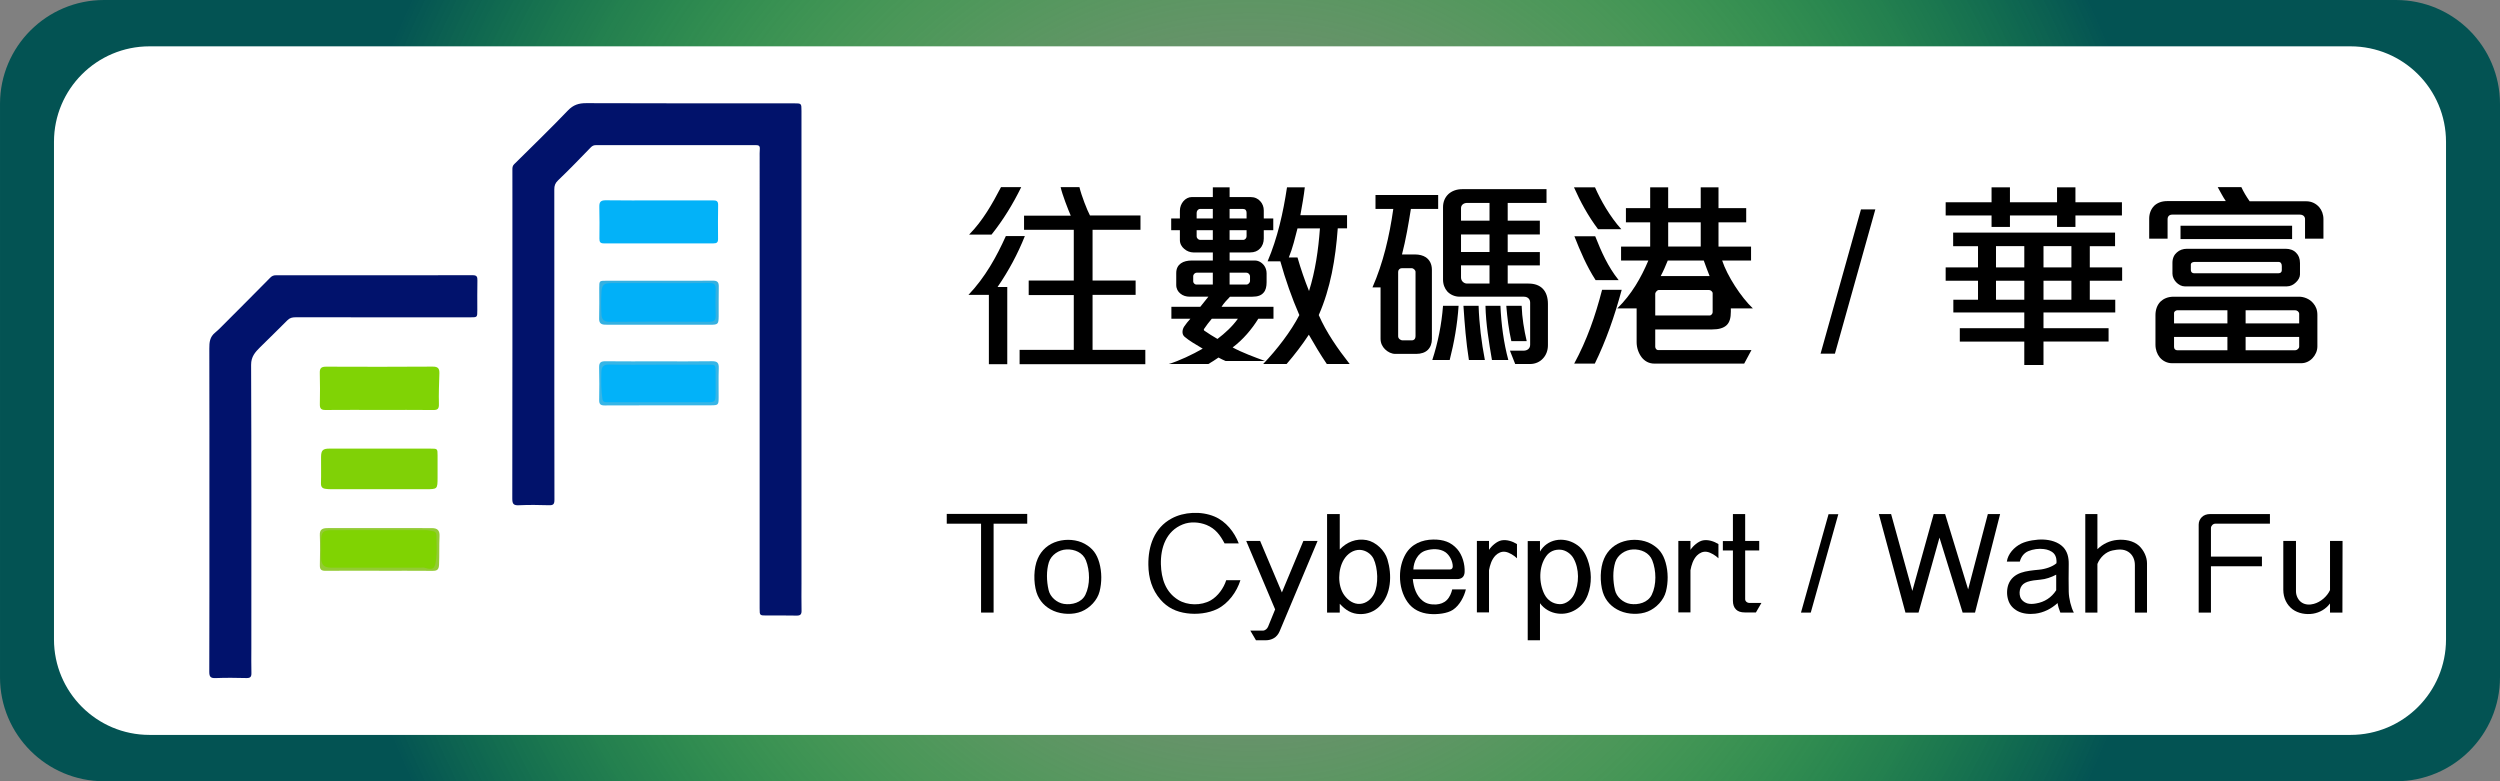 <?xml version="1.0" encoding="iso-8859-1"?>
<!-- Generator: Adobe Illustrator 19.0.0, SVG Export Plug-In . SVG Version: 6.00 Build 0)  -->
<svg version="1.1" id="&#x5716;&#x5C64;_1" xmlns="http://www.w3.org/2000/svg" xmlns:xlink="http://www.w3.org/1999/xlink" x="0px"
	 y="0px" viewBox="-112.672 -35.353 272.126 85.039" style="enable-background:new -112.672 -35.353 272.126 85.039;"
	 xml:space="preserve">
<rect x="-112.672" y="-35.353" width="272.126" height="85.039" fill="#808080" stroke="none"/>
<g id="XMLID_1_">
</g>
<g id="XMLID_124_">
</g>
<g id="XMLID_125_">
</g>
<g id="XMLID_126_">
</g>
<g id="XMLID_127_">
</g>
<g id="XMLID_128_">
</g>
<radialGradient id="XMLID_113_" cx="23.422" cy="26.89" r="100.904" gradientTransform="matrix(1 0 0 -0.991 -0.026 33.801)" gradientUnits="userSpaceOnUse">
	<stop  offset="0.219" style="stop-color:#00FF00;stop-opacity:0"/>
	<stop  offset="1" style="stop-color:#035353"/>
</radialGradient>
<path id="XMLID_63_" style="fill:url(#XMLID_113_);" d="M148.133,49.686h-249.484c-6.252,0-11.321-5.069-11.321-11.321v-62.397
	c0-6.252,5.069-11.321,11.321-11.321h249.484c6.252,0,11.321,5.069,11.321,11.321v62.397
	C159.454,44.617,154.386,49.686,148.133,49.686z"/>
<path id="XMLID_62_" style="fill:#FFFFFF;" d="M143.182,44.642H-96.4c-5.742,0-10.396-4.655-10.396-10.396v-54.159
	c0-5.742,4.655-10.396,10.396-10.396h239.582c5.742,0,10.396,4.655,10.396,10.396v54.159
	C153.578,39.987,148.924,44.642,143.182,44.642z"/>
<g id="XMLID_4_">
	<path id="XMLID_47_" d="M-4.087-4.114h1.056v8.405h-2.002v-7.547h-2.222c1.826-1.915,3.059-4.159,4.071-6.403h2.068
		C-1.887-7.722-2.877-5.874-4.087-4.114z M-4.747-9.813h-2.442c1.519-1.54,2.53-3.366,3.477-5.17h2.2
		C-2.393-13.179-3.449-11.44-4.747-9.813z M-1.688,4.291V2.729h5.897v-5.963h-4.907v-1.584h4.907v-5.522h-5.413v-1.541h5.083
		c-0.286-0.66-0.924-2.288-1.1-3.102h2.046c0.22,0.924,0.836,2.508,1.145,3.08h5.5v1.563H6.254v5.522h4.687v1.562H6.254v5.985h5.743
		v1.562H-1.688z"/>
	<path id="XMLID_51_" d="M24.294-0.659C23.59,0.485,22.622,1.629,21.5,2.465c1.056,0.572,2.376,1.056,3.521,1.474h-4.291
		c-0.176-0.066-0.572-0.264-0.77-0.374c-0.308,0.22-0.792,0.528-1.1,0.704h-4.312c1.1-0.33,2.596-1.034,3.696-1.672
		c-0.748-0.44-1.496-0.88-1.98-1.298c-0.33-0.286-0.242-0.792-0.044-1.1c0.154-0.242,0.462-0.616,0.682-0.858h-2.068v-1.298h3.146
		c0.286-0.352,0.594-0.748,0.88-1.1h-2.024c-0.396,0-0.748-0.11-1.012-0.33c-0.286-0.22-0.462-0.55-0.462-0.946v-1.298
		c0-0.506,0.198-0.836,0.506-1.056c0.308-0.22,0.748-0.308,1.167-0.308h2.31v-0.88h-2.134c-0.308,0-0.704-0.132-0.99-0.396
		c-0.264-0.22-0.462-0.55-0.462-0.946v-1.078h-0.946v-1.276h0.946v-0.836c0-0.418,0.154-0.77,0.374-1.034
		c0.242-0.286,0.572-0.462,0.924-0.462h2.288v-1.056h1.826v1.056h2.289c0.44,0,0.814,0.176,1.056,0.462
		c0.242,0.264,0.374,0.616,0.374,0.99v0.88h1.034v1.276h-1.034v0.902c0,0.418-0.132,0.814-0.418,1.1
		c-0.242,0.264-0.594,0.418-1.078,0.418h-2.223v0.88h2.75c0.374,0,0.748,0.198,1.012,0.55c0.154,0.22,0.264,0.506,0.264,0.836v0.968
		c0,0.484-0.088,0.88-0.33,1.144c-0.242,0.286-0.616,0.44-1.21,0.44h-2.442c-0.352,0.352-0.682,0.726-0.924,1.1h5.655v1.298H24.294z
		 M19.343-5.676h-1.738c-0.198,0-0.396,0.176-0.396,0.396v0.572c0,0.154,0.176,0.33,0.33,0.33h1.804V-5.676z M19.343-12.607h-1.408
		c-0.176,0-0.352,0.198-0.352,0.418v0.616h1.76V-12.607z M19.343-10.296h-1.76v0.66c0,0.242,0.22,0.396,0.374,0.396h1.386V-10.296z
		 M19.233-0.659c-0.308,0.374-0.594,0.726-0.836,1.1c-0.044,0.044-0.044,0.154,0.022,0.198c0.506,0.352,0.902,0.594,1.431,0.902
		c0.814-0.616,1.628-1.364,2.222-2.2H19.233z M23.018-12.189c0-0.264-0.132-0.418-0.375-0.418h-1.474v1.034h1.849V-12.189z
		 M23.018-10.296h-1.849v1.056h1.474c0.22,0,0.375-0.198,0.375-0.396V-10.296z M23.392-5.258c0-0.242-0.198-0.418-0.418-0.418
		h-1.804v1.298h1.827c0.198,0,0.396-0.198,0.396-0.396V-5.258z M31.753,4.269c-0.704-1.034-1.342-2.112-1.958-3.19
		c-0.704,1.078-1.563,2.2-2.42,3.19h-2.552c1.496-1.562,3.036-3.564,3.938-5.325c-0.814-1.87-1.518-3.873-2.068-5.853h-1.386
		c1.078-2.53,1.694-5.281,2.112-8.053h1.937c-0.088,0.814-0.308,2.09-0.484,3.036h5.083v1.43h-1.012
		c-0.242,3.345-0.792,6.535-2.068,9.439c0.814,1.87,2.068,3.675,3.366,5.325H31.753z M28.562-10.495
		c-0.242,0.946-0.528,2.156-0.946,3.168h0.946c0.352,1.232,0.792,2.508,1.254,3.653c0.682-2.156,1.012-4.445,1.188-6.821H28.562z"/>
	<path id="XMLID_64_" d="M40.903-12.607c-0.264,1.672-0.55,3.345-0.968,4.951h1.408c0.484,0,0.88,0.11,1.188,0.308
		c0.418,0.286,0.66,0.748,0.66,1.364v7.525c0,0.506-0.154,0.902-0.44,1.188s-0.726,0.44-1.276,0.44h-2.267
		c-0.396,0-0.814-0.198-1.122-0.506c-0.286-0.286-0.484-0.66-0.484-1.145V-4.07h-0.88c1.166-2.662,1.848-5.566,2.266-8.537h-1.936
		v-1.518h6.821v1.518H40.903z M41.409-5.764c0-0.176-0.22-0.396-0.418-0.396h-1.078c-0.22,0-0.396,0.176-0.396,0.396v7.019
		c0,0.264,0.286,0.44,0.462,0.44h1.012c0.286,0,0.418-0.198,0.418-0.462V-5.764z M45.128,3.83h-1.893
		c0.616-1.892,1.012-3.873,1.167-5.897h1.694C45.964-0.043,45.612,1.937,45.128,3.83z M55.293,3.653
		c-0.33,0.375-0.836,0.616-1.408,0.616h-1.628l-0.572-1.452h1.496c0.374,0,0.704-0.22,0.704-0.638v-4.599
		c0-0.352-0.241-0.638-0.682-0.638h-6.997c-0.528,0-1.012-0.22-1.342-0.572c-0.286-0.33-0.462-0.77-0.462-1.298v-7.877
		c0-0.594,0.22-1.078,0.594-1.43c0.374-0.33,0.88-0.528,1.496-0.528h9.175v1.496h-4.225v1.937h3.499v1.496h-3.499v1.915h3.499v1.452
		h-3.499v1.98h2.267c0.683,0,1.188,0.198,1.54,0.55c0.396,0.396,0.572,0.99,0.572,1.672v4.488
		C55.821,2.795,55.623,3.301,55.293,3.653z M49.462-13.267h-2.42c-0.418,0-0.682,0.242-0.682,0.572v1.364h3.103V-13.267z
		 M49.462-9.835H46.36v1.915h3.103V-9.835z M49.462-6.468H46.36v1.32c0,0.418,0.352,0.66,0.638,0.66h2.464V-6.468z M47.218,3.83
		c-0.308-1.937-0.462-3.895-0.594-5.897h1.65c0.066,1.98,0.308,3.96,0.682,5.897H47.218z M49.727,3.83
		c-0.33-1.937-0.66-3.895-0.704-5.897h1.628c0.088,2.002,0.353,4.027,0.858,5.897H49.727z M51.839,1.783
		c-0.286-1.254-0.44-2.552-0.55-3.851h1.672c0.044,1.32,0.264,2.597,0.55,3.851H51.839z"/>
	<path id="XMLID_86_" d="M61.275-10.407c-1.078-1.43-1.915-2.97-2.619-4.554h2.289c0.616,1.408,1.628,3.19,2.86,4.554H61.275z
		 M60.923,4.226h-2.244c1.386-2.552,2.311-5.215,3.036-8.031h2.135C63.079-0.945,62.133,1.761,60.923,4.226z M61.011-4.862
		c-0.968-1.496-1.672-3.146-2.311-4.774h2.267c0.66,1.672,1.387,3.322,2.553,4.774H61.011z M75.731-1.781v0.352
		c0,0.682-0.133,1.166-0.462,1.474c-0.33,0.308-0.837,0.462-1.585,0.462h-6.183v1.892c0,0.176,0.154,0.352,0.286,0.352h10.188
		l-0.792,1.474h-9.77c-0.594,0-1.057-0.264-1.387-0.682c-0.352-0.462-0.55-1.056-0.55-1.65v-3.674h-2.112
		c1.563-1.518,2.597-3.344,3.389-5.215h-2.971v-1.518h3.169v-2.641h-2.641v-1.54h2.641v-2.266h1.958v2.266h3.543v-2.266h1.936v2.266
		h3.015v1.54h-3.015v2.641h3.543v1.518h-3.146c0.55,1.672,2.046,3.983,3.345,5.215H75.731z M73.751-3.432
		c0-0.176-0.22-0.352-0.374-0.352h-5.501c-0.154,0-0.374,0.242-0.374,0.418v2.354h5.919c0.176,0,0.33-0.198,0.33-0.352V-3.432z
		 M72.782-6.996h-3.916c-0.198,0.506-0.528,1.254-0.771,1.694h5.325C73.267-5.676,72.98-6.446,72.782-6.996z M72.453-11.155H68.91
		v2.641h3.543V-11.155z"/>
	<path id="XMLID_94_" d="M89.897-12.563h1.563l-4.401,15.71h-1.562L89.897-12.563z"/>
	<path id="XMLID_96_" d="M113.24-11.903v1.254h-2.002v-1.254h-5.127v1.254h-2.002v-1.254h-4.995v-1.43h4.995v-1.628h2.002v1.628
		h5.127v-1.628h2.002v1.628h5.061v1.43H113.24z M114.803-4.796v2.068h2.772v1.386h-7.812v1.716h7.085v1.452h-7.085v2.552h-2.09
		V1.827h-7.02V0.375h7.02v-1.716H99.95v-1.386h2.685v-2.068h-3.521v-1.452h3.521v-2.31h-2.706v-1.474h17.624v1.474h-2.75v2.31h3.521
		v1.452H114.803z M107.674-8.558h-3.081v2.31h3.081V-8.558z M107.674-4.796h-3.081v2.068h3.081V-4.796z M112.801-8.558h-3.037v2.31
		h3.037V-8.558z M112.801-4.796h-3.037v2.068h3.037V-4.796z"/>
	<path id="XMLID_103_" d="M138.232-9.373v-2.134c0-0.242-0.176-0.484-0.571-0.484h-13.885c-0.308,0-0.506,0.176-0.506,0.506v2.112
		h-2.002v-2.178c0-0.528,0.176-1.034,0.55-1.408c0.33-0.308,0.792-0.506,1.431-0.506h6.358c-0.33-0.484-0.594-1.012-0.88-1.518
		h2.574c0.242,0.528,0.55,1.034,0.902,1.54h6.183c0.55,0,1.034,0.242,1.387,0.638c0.285,0.33,0.462,0.792,0.462,1.298v2.134H138.232
		z M139.047,3.631c-0.33,0.352-0.771,0.55-1.21,0.55h-14.104c-0.506,0-0.99-0.242-1.32-0.638c-0.285-0.352-0.462-0.836-0.462-1.386
		v-3.212c0-0.572,0.177-1.1,0.551-1.474c0.329-0.308,0.792-0.528,1.43-0.528h13.664c0.44,0,1.122,0.198,1.54,0.726
		c0.265,0.308,0.44,0.704,0.44,1.254v3.433C139.575,2.861,139.354,3.301,139.047,3.631z M137.242-4.62
		c-0.264,0.264-0.615,0.44-0.989,0.44h-11.112c-0.33,0-0.682-0.176-0.946-0.462c-0.22-0.242-0.396-0.572-0.396-0.924v-1.188
		c0-0.506,0.198-0.88,0.484-1.122c0.285-0.264,0.682-0.396,1.078-0.396h10.781c0.418,0,0.858,0.132,1.145,0.462
		c0.241,0.242,0.396,0.594,0.396,1.1v1.232C137.683-5.192,137.507-4.862,137.242-4.62z M129.783-1.583h-5.456
		c-0.11,0-0.353,0.11-0.353,0.308v1.123h5.809V-1.583z M129.783,1.321h-5.809v1.1c0,0.22,0.154,0.352,0.353,0.352h5.456V1.321z
		 M124.679-9.328v-1.453h12.146v1.453H124.679z M135.702-6.402c0-0.242-0.109-0.44-0.352-0.44h-9.153
		c-0.265,0-0.396,0.154-0.396,0.264v0.616c0,0.22,0.154,0.352,0.33,0.352h9.22c0.198,0,0.352-0.11,0.352-0.33V-6.402z
		 M137.595-1.187c0-0.22-0.22-0.396-0.44-0.396h-5.391v1.43h5.831V-1.187z M137.595,1.321h-5.831v1.452h5.369
		c0.264,0,0.462-0.22,0.462-0.396V1.321z"/>
</g>
<g id="XMLID_3_">
	<path id="XMLID_5_" d="M-4.518,21.651v9.675h-1.365v-9.675h-3.735v-1.065h8.76v1.065H-4.518z"/>
	<path id="XMLID_9_" d="M5.052,31.206c-0.9,0.375-2.13,0.33-3.03-0.061c-0.9-0.39-1.575-1.079-1.875-2.039
		c-0.33-1.08-0.315-2.625,0.135-3.646c0.405-0.944,1.17-1.604,2.16-1.89c0.975-0.285,2.115-0.195,2.955,0.27
		c0.885,0.495,1.32,1.11,1.59,2.056c0.285,1.005,0.285,2.145,0.03,3.135C6.777,29.976,5.967,30.831,5.052,31.206z M3.417,24.456
		c-0.825,0.03-1.665,0.585-1.92,1.396c-0.285,0.93-0.255,2.039-0.03,3.015c0.165,0.765,0.9,1.395,1.665,1.515
		c0.87,0.135,1.92-0.135,2.34-0.99c0.54-1.095,0.495-2.654,0.06-3.749C5.202,24.801,4.302,24.411,3.417,24.456z"/>
	<path id="XMLID_12_" d="M19.827,30.936c-0.975,0.48-2.25,0.615-3.315,0.466c-1.14-0.15-2.1-0.601-2.865-1.485
		c-0.915-1.05-1.305-2.354-1.32-3.78c-0.03-2.024,0.63-4.034,2.535-5.055c1.32-0.72,3.21-0.824,4.665-0.21
		c1.245,0.525,2.16,1.681,2.64,2.925h-1.545c-0.48-0.915-0.99-1.604-1.965-2.01c-0.795-0.314-1.755-0.39-2.58-0.06
		c-1.815,0.72-2.43,2.534-2.385,4.35c0.045,1.545,0.495,3.015,1.89,3.87c0.99,0.614,2.49,0.645,3.54,0.045
		c0.78-0.45,1.41-1.335,1.68-2.19h1.545C21.957,29.061,21.042,30.336,19.827,30.936z"/>
	<path id="XMLID_14_" d="M26.607,33.381c-0.135,0.315-0.36,0.585-0.63,0.735c-0.255,0.149-0.555,0.225-0.87,0.225h-1.065
		l-0.615-1.05h1.35c0.27,0,0.495-0.21,0.585-0.436l0.765-1.875l-3.15-7.454h1.515l2.37,5.609l2.34-5.609h1.545L26.607,33.381z"/>
	<path id="XMLID_16_" d="M37.466,30.666c-0.555,0.555-1.305,0.84-2.085,0.825c-0.945-0.016-1.59-0.436-2.22-1.125v0.96h-1.38V20.602
		h1.38v3.854c0.75-0.795,1.77-1.229,2.925-1.02c1.005,0.194,1.98,1.125,2.265,2.1C38.861,27.231,38.786,29.376,37.466,30.666z
		 M36.836,25.461c-0.27-0.54-0.855-0.93-1.47-0.96c-0.735-0.029-1.38,0.436-1.755,1.05c-0.66,1.08-0.705,2.835,0.03,3.87
		c0.42,0.585,1.035,1.005,1.725,0.96c0.675-0.045,1.23-0.51,1.53-1.095C37.406,28.266,37.316,26.466,36.836,25.461z"/>
	<path id="XMLID_19_" d="M45.477,31.026c-0.615,0.404-1.695,0.524-2.55,0.449c-0.96-0.09-1.815-0.479-2.385-1.29
		c-0.555-0.779-0.84-1.814-0.825-2.834c0-0.855,0.21-1.681,0.6-2.37c0.645-1.125,1.8-1.59,3.015-1.605
		c1.11-0.015,1.95,0.285,2.61,1.035c0.57,0.646,0.855,1.665,0.81,2.52c-0.03,0.511-0.33,0.75-0.825,0.75h-4.815
		c0.09,0.915,0.375,1.801,1.065,2.355c0.42,0.345,0.945,0.435,1.485,0.405c0.435-0.03,0.84-0.165,1.155-0.48
		c0.315-0.315,0.495-0.765,0.585-1.155h1.485C46.707,29.556,46.227,30.531,45.477,31.026z M44.667,24.756
		c-0.6-0.42-1.485-0.39-2.145-0.18c-0.885,0.27-1.32,1.215-1.35,2.055h4.005c0.195,0,0.285-0.165,0.285-0.33
		C45.461,25.761,45.132,25.086,44.667,24.756z"/>
	<path id="XMLID_22_" d="M51.177,24.711c-0.405-0.06-0.78,0.12-1.065,0.405c-0.42,0.435-0.6,1.035-0.705,1.604v4.59h-1.32v-7.784
		h1.32v0.975c0.255-0.404,0.855-0.944,1.365-1.035c0.57-0.104,1.2,0.105,1.68,0.405v1.545
		C52.167,25.131,51.611,24.771,51.177,24.711z"/>
	<path id="XMLID_24_" d="M58.841,31.011c-0.585,0.36-1.26,0.51-1.95,0.42c-0.75-0.09-1.47-0.479-1.935-1.125v4.035h-1.335v-10.8
		h1.335v1.141c0.375-0.646,0.99-1.08,1.71-1.23c0.735-0.15,1.53,0.015,2.16,0.405c0.675,0.404,1.035,0.96,1.305,1.68
		c0.45,1.229,0.495,2.625,0.03,3.854C59.906,30.066,59.501,30.605,58.841,31.011z M58.602,25.416c-0.27-0.479-0.81-0.87-1.365-0.93
		c-0.66-0.061-1.245,0.18-1.62,0.72c-0.81,1.14-0.795,2.895-0.18,4.125c0.33,0.645,0.93,1.064,1.68,1.08
		c0.66,0.015,1.275-0.495,1.545-1.05C59.247,28.191,59.247,26.556,58.602,25.416z"/>
	<path id="XMLID_27_" d="M66.701,31.206c-0.9,0.375-2.13,0.33-3.03-0.061c-0.9-0.39-1.575-1.079-1.875-2.039
		c-0.33-1.08-0.315-2.625,0.135-3.646c0.405-0.944,1.17-1.604,2.16-1.89c0.975-0.285,2.115-0.195,2.955,0.27
		c0.885,0.495,1.32,1.11,1.59,2.056c0.285,1.005,0.285,2.145,0.03,3.135C68.426,29.976,67.616,30.831,66.701,31.206z M65.066,24.456
		c-0.825,0.03-1.665,0.585-1.92,1.396c-0.285,0.93-0.255,2.039-0.03,3.015c0.165,0.765,0.9,1.395,1.665,1.515
		c0.87,0.135,1.92-0.135,2.34-0.99c0.54-1.095,0.495-2.654,0.06-3.749C66.851,24.801,65.951,24.411,65.066,24.456z"/>
	<path id="XMLID_30_" d="M73.106,24.711c-0.405-0.06-0.78,0.12-1.065,0.405c-0.42,0.435-0.6,1.035-0.705,1.604v4.59h-1.32v-7.784
		h1.32v0.975c0.255-0.404,0.855-0.944,1.365-1.035c0.57-0.104,1.2,0.105,1.68,0.405v1.545
		C74.096,25.131,73.541,24.771,73.106,24.711z"/>
	<path id="XMLID_32_" d="M78.461,31.311h-1.215c-0.42,0-0.735-0.104-0.945-0.314c-0.225-0.21-0.345-0.54-0.345-0.96v-5.475h-1.095
		v-1.021h1.095v-2.939h1.334v2.925h1.53v1.035h-1.53v5.31c0,0.24,0.24,0.405,0.435,0.405h1.335L78.461,31.311z"/>
	<path id="XMLID_34_" d="M86.366,20.616h1.064l-2.999,10.71h-1.065L86.366,20.616z"/>
	<path id="XMLID_36_" d="M102.311,31.326h-1.35l-2.521-8.16l-2.279,8.16h-1.425l-2.896-10.725h1.335l2.311,8.369l2.324-8.369h1.245
		l2.505,8.204l2.146-8.204h1.335L102.311,31.326z"/>
	<path id="XMLID_38_" d="M111.596,31.326c-0.136-0.33-0.255-0.721-0.3-1.035c-0.676,0.615-1.516,1.05-2.431,1.155
		c-0.645,0.074-1.364,0.015-1.92-0.285c-0.495-0.271-0.854-0.66-1.02-1.2c-0.18-0.555-0.165-1.2,0.03-1.725
		c0.239-0.615,0.72-1.021,1.364-1.245c0.54-0.195,1.306-0.271,1.936-0.33c0.705-0.06,1.5-0.33,1.92-0.705
		c0.029-0.285,0-0.75-0.285-1.064c-0.271-0.285-0.69-0.436-1.095-0.48c-0.525-0.075-1.186,0.015-1.681,0.225
		s-0.795,0.631-0.93,1.141h-1.41c0.105-0.825,0.795-1.59,1.575-1.965c0.66-0.315,1.665-0.465,2.385-0.436
		c0.78,0.03,1.62,0.255,2.175,0.825c0.45,0.48,0.615,1.11,0.601,1.86c-0.016,0.975-0.016,2.295,0,2.984
		c0.015,0.75,0.255,1.725,0.555,2.28H111.596z M111.146,27.201c-0.54,0.285-1.155,0.495-1.71,0.54
		c-0.525,0.045-1.035,0.104-1.425,0.24c-0.36,0.135-0.585,0.3-0.735,0.63c-0.135,0.314-0.149,0.689-0.045,1.02
		c0.12,0.345,0.405,0.57,0.75,0.69c0.285,0.09,0.646,0.074,0.96,0.015c0.93-0.15,1.695-0.645,2.205-1.439
		C111.146,28.401,111.146,27.666,111.146,27.201z"/>
	<path id="XMLID_41_" d="M119.711,31.326v-5.175c0-0.615-0.255-1.141-0.72-1.44c-0.51-0.33-1.125-0.27-1.71-0.149
		c-0.734,0.149-1.365,0.75-1.649,1.47v5.295h-1.32V20.602h1.32v3.824c0.6-0.585,1.35-0.93,2.13-1.005
		c0.84-0.09,1.784,0.075,2.399,0.63c0.54,0.511,0.87,1.245,0.87,1.905v5.37H119.711z"/>
	<path id="XMLID_43_" d="M128.456,21.651c-0.24,0-0.465,0.24-0.465,0.465v3.12h5.55v1.05h-5.55v5.04h-1.335v-9.57
		c0-0.314,0.12-0.6,0.345-0.824c0.21-0.21,0.525-0.33,0.9-0.33h6.51v1.05H128.456z"/>
	<path id="XMLID_45_" d="M140.95,31.326v-0.99c-0.449,0.6-1.109,0.99-1.845,1.11c-0.765,0.119-1.604-0.016-2.234-0.48
		c-0.615-0.465-1.005-1.215-1.005-2.13v-5.31h1.38v5.489c0,0.466,0.239,0.976,0.645,1.23c0.375,0.24,0.87,0.255,1.29,0.135
		c0.75-0.195,1.455-0.81,1.77-1.5v-5.354h1.365l-0.015,7.8H140.95z"/>
</g>
<g id="XMLID_8_">
	<g id="XMLID_7_">
		<path id="XMLID_79_" style="fill:#01126B;" d="M-25.431,3.739c0-9.002,0-18.004,0-27.006c0-0.837,0-0.838-0.811-0.838
			c-7.536-0.001-15.072,0.01-22.608-0.02c-0.824-0.003-1.417,0.183-2.011,0.804c-1.909,1.994-3.896,3.913-5.857,5.856
			c-0.18,0.178-0.181,0.385-0.18,0.607c0.002,1.04,0.002,2.08,0.002,3.121c0,10.882,0.005,21.765-0.013,32.647
			c-0.001,0.566,0.116,0.762,0.709,0.734c1.093-0.05,2.191-0.038,3.286-0.003c0.469,0.015,0.594-0.117,0.593-0.592
			c-0.015-7.942-0.011-15.884-0.011-23.825c0-3.321,0.004-6.641-0.004-9.962c-0.001-0.398,0.09-0.679,0.408-0.982
			c1.216-1.16,2.381-2.374,3.553-3.58c0.167-0.172,0.325-0.255,0.565-0.254c5.802,0.005,11.603,0.006,17.405-0.004
			c0.337-0.001,0.467,0.094,0.438,0.437c-0.027,0.318-0.017,0.639-0.017,0.959c-0.001,16.344-0.001,32.687-0.001,49.031
			c0,0.775,0,0.774,0.781,0.775c1.077,0,2.153-0.014,3.23,0.01c0.416,0.009,0.562-0.126,0.551-0.548
			c-0.024-0.98-0.007-1.96-0.007-2.94C-25.431,20.022-25.431,11.88-25.431,3.739z"/>
		<path id="XMLID_78_" style="fill:#01126C;" d="M-89.879,19.94c-0.001,5.941,0.007,11.882-0.013,17.824
			c-0.002,0.55,0.141,0.716,0.696,0.693c1.115-0.046,2.233-0.031,3.348-0.004c0.423,0.01,0.554-0.132,0.543-0.547
			c-0.025-0.879-0.008-1.76-0.008-2.64c0.001-10.302,0.018-20.604-0.025-30.906c-0.004-0.904,0.453-1.389,0.978-1.916
			c0.98-0.982,1.991-1.932,2.96-2.925c0.27-0.277,0.546-0.337,0.9-0.336c6.34,0.007,12.679,0.005,19.019,0.005
			c0.767,0,0.766,0,0.765-0.78c0-1.08-0.014-2.161,0.01-3.24c0.009-0.394-0.068-0.567-0.513-0.566
			c-7.137,0.013-14.274,0.01-21.411,0.006c-0.255,0-0.438,0.071-0.625,0.261c-1.731,1.757-3.474,3.504-5.219,5.248
			c-0.252,0.252-0.507,0.515-0.777,0.731c-0.594,0.475-0.639,1.065-0.637,1.749C-89.872,8.378-89.879,14.159-89.879,19.94z"/>
		<path id="XMLID_77_" style="fill:#80D305;" d="M-71.324,9.268c1.932,0,3.864-0.012,5.796,0.009
			c0.489,0.006,0.647-0.121,0.632-0.644c-0.032-1.116,0.02-2.234,0.052-3.351c0.015-0.515-0.147-0.733-0.722-0.729
			c-3.864,0.027-7.729,0.024-11.593,0.007c-0.508-0.002-0.718,0.137-0.704,0.672c0.031,1.138,0.032,2.279,0.007,3.417
			c-0.01,0.469,0.144,0.631,0.615,0.626C-75.268,9.256-73.296,9.267-71.324,9.268z"/>
		<path id="XMLID_76_" style="fill:#03B2F8;" d="M-40.975-13.541c-1.912,0-3.824,0.019-5.735-0.012
			c-0.551-0.009-0.742,0.161-0.726,0.713c0.032,1.156,0.02,2.313,0.01,3.47c-0.003,0.343,0.089,0.509,0.469,0.508
			c3.983-0.009,7.966-0.009,11.949-0.001c0.348,0.001,0.5-0.101,0.496-0.476c-0.014-1.239-0.013-2.478,0.008-3.716
			c0.007-0.427-0.206-0.488-0.556-0.486c-1.972,0.009-3.943,0.004-5.915,0.004C-40.975-13.539-40.975-13.54-40.975-13.541z"/>
		<path id="XMLID_75_" style="fill:#37B5E6;" d="M-40.966,3.978c-1.932,0.001-3.864,0.014-5.796-0.008
			c-0.51-0.006-0.712,0.141-0.697,0.679c0.033,1.178,0.024,2.358,0.006,3.537c-0.007,0.436,0.136,0.595,0.586,0.593
			c3.864-0.016,7.728-0.01,11.592-0.014c0.777-0.001,0.823-0.049,0.827-0.804c0.005-1.079-0.024-2.159,0.014-3.237
			c0.02-0.568-0.151-0.767-0.736-0.758C-37.102,3.998-39.034,3.978-40.966,3.978z"/>
		<path id="XMLID_74_" style="fill:#35B0E0;" d="M-40.936-4.795c-1.911,0-3.822-0.001-5.733,0c-0.775,0-0.775,0.002-0.775,0.806
			c0,1.099,0.019,2.198-0.012,3.296c-0.013,0.467,0.174,0.662,0.607,0.68c0.159,0.007,0.318,0.009,0.478,0.009
			c3.663,0,7.326,0.001,10.989,0c0.86,0,0.928-0.055,0.938-0.905c0.013-1.078-0.017-2.158,0.011-3.236
			c0.013-0.496-0.155-0.664-0.65-0.658C-37.034-4.782-38.985-4.795-40.936-4.795z"/>
		<path id="XMLID_70_" style="fill:#02B2F9;" d="M-41.003,4.344c-1.793,0-3.587,0.029-5.378-0.015
			c-0.636-0.016-0.817,0.294-0.831,0.81c-0.027,0.987-0.034,1.975,0.117,2.956c0.039,0.251,0.19,0.332,0.414,0.332
			c0.379,0.001,0.757,0.002,1.136,0.002c3.287,0,6.574,0,9.861-0.001c0.849,0,0.905-0.058,0.906-0.932
			c0.001-0.78,0.002-1.559,0-2.339c-0.002-0.81-0.003-0.812-0.786-0.812C-37.377,4.344-39.19,4.344-41.003,4.344z"/>
		<path id="XMLID_69_" style="fill:#01B0F8;" d="M-40.953-4.538c-1.715,0-3.429,0-5.144,0c-0.843,0-1.064,0.173-1.109,1.03
			c-0.043,0.798-0.042,1.602,0.003,2.4c0.028,0.494,0.265,0.792,0.873,0.787c3.609-0.028,7.217-0.023,10.826-0.004
			c0.53,0.003,0.762-0.127,0.738-0.703c-0.04-0.939-0.033-1.881-0.003-2.82c0.016-0.514-0.147-0.706-0.681-0.699
			C-37.285-4.521-39.119-4.537-40.953-4.538z"/>
		<path id="XMLID_68_" style="fill:#93CB34;" d="M-71.394,26.778c1.933,0,3.866-0.011,5.798,0.007
			c0.492,0.005,0.69-0.122,0.715-0.669c0.046-1.039,0.002-2.079,0.052-3.115c0.03-0.626-0.242-0.87-0.826-0.868
			c-0.578,0.002-1.156-0.004-1.733-0.004c-3.049-0.002-6.097-0.003-9.146-0.004c-0.199,0-0.399-0.001-0.598,0.007
			c-0.485,0.02-0.75,0.19-0.727,0.765c0.044,1.098,0.021,2.199,0.003,3.298c-0.007,0.442,0.167,0.588,0.604,0.585
			c1.953-0.017,3.905-0.007,5.858-0.007C-71.394,26.774-71.394,26.776-71.394,26.778z"/>
		<path id="XMLID_66_" style="fill:#80D302;" d="M-71.674,26.436c1.593,0,3.186-0.001,4.778,0c0.159,0,0.33-0.03,0.475,0.017
			c1.033,0.333,1.115-0.061,1.231-1.015c0.1-0.827,0.021-1.676,0.023-2.515c0.001-0.255-0.094-0.408-0.365-0.456
			c-0.273-0.048-0.538-0.115-0.822-0.115c-3.396,0.006-6.791,0.003-10.187,0.004c-0.98,0.001-1.173,0.201-1.176,1.199
			c-0.002,0.619-0.009,1.239,0.001,1.858c0.012,0.695,0.341,1.02,1.023,1.021C-75.019,26.438-73.347,26.436-71.674,26.436z"/>
		<path id="XMLID_65_" style="fill:#80D106;" d="M-71.267,13.478c-1.854,0-3.708-0.002-5.562,0.001
			c-0.695,0.001-0.888,0.189-0.895,0.889c-0.009,0.96,0.021,1.921-0.01,2.88c-0.013,0.418,0.166,0.576,0.531,0.614
			c0.178,0.019,0.357,0.036,0.535,0.036c3.449,0.002,6.898,0.004,10.347,0c1.272-0.002,1.274-0.009,1.279-1.265
			c0.003-0.8,0.001-1.6,0-2.401c-0.001-0.75-0.002-0.752-0.783-0.752c-1.814-0.001-3.629,0-5.443,0
			C-71.267,13.48-71.267,13.479-71.267,13.478z"/>
	</g>
</g>
</svg>
